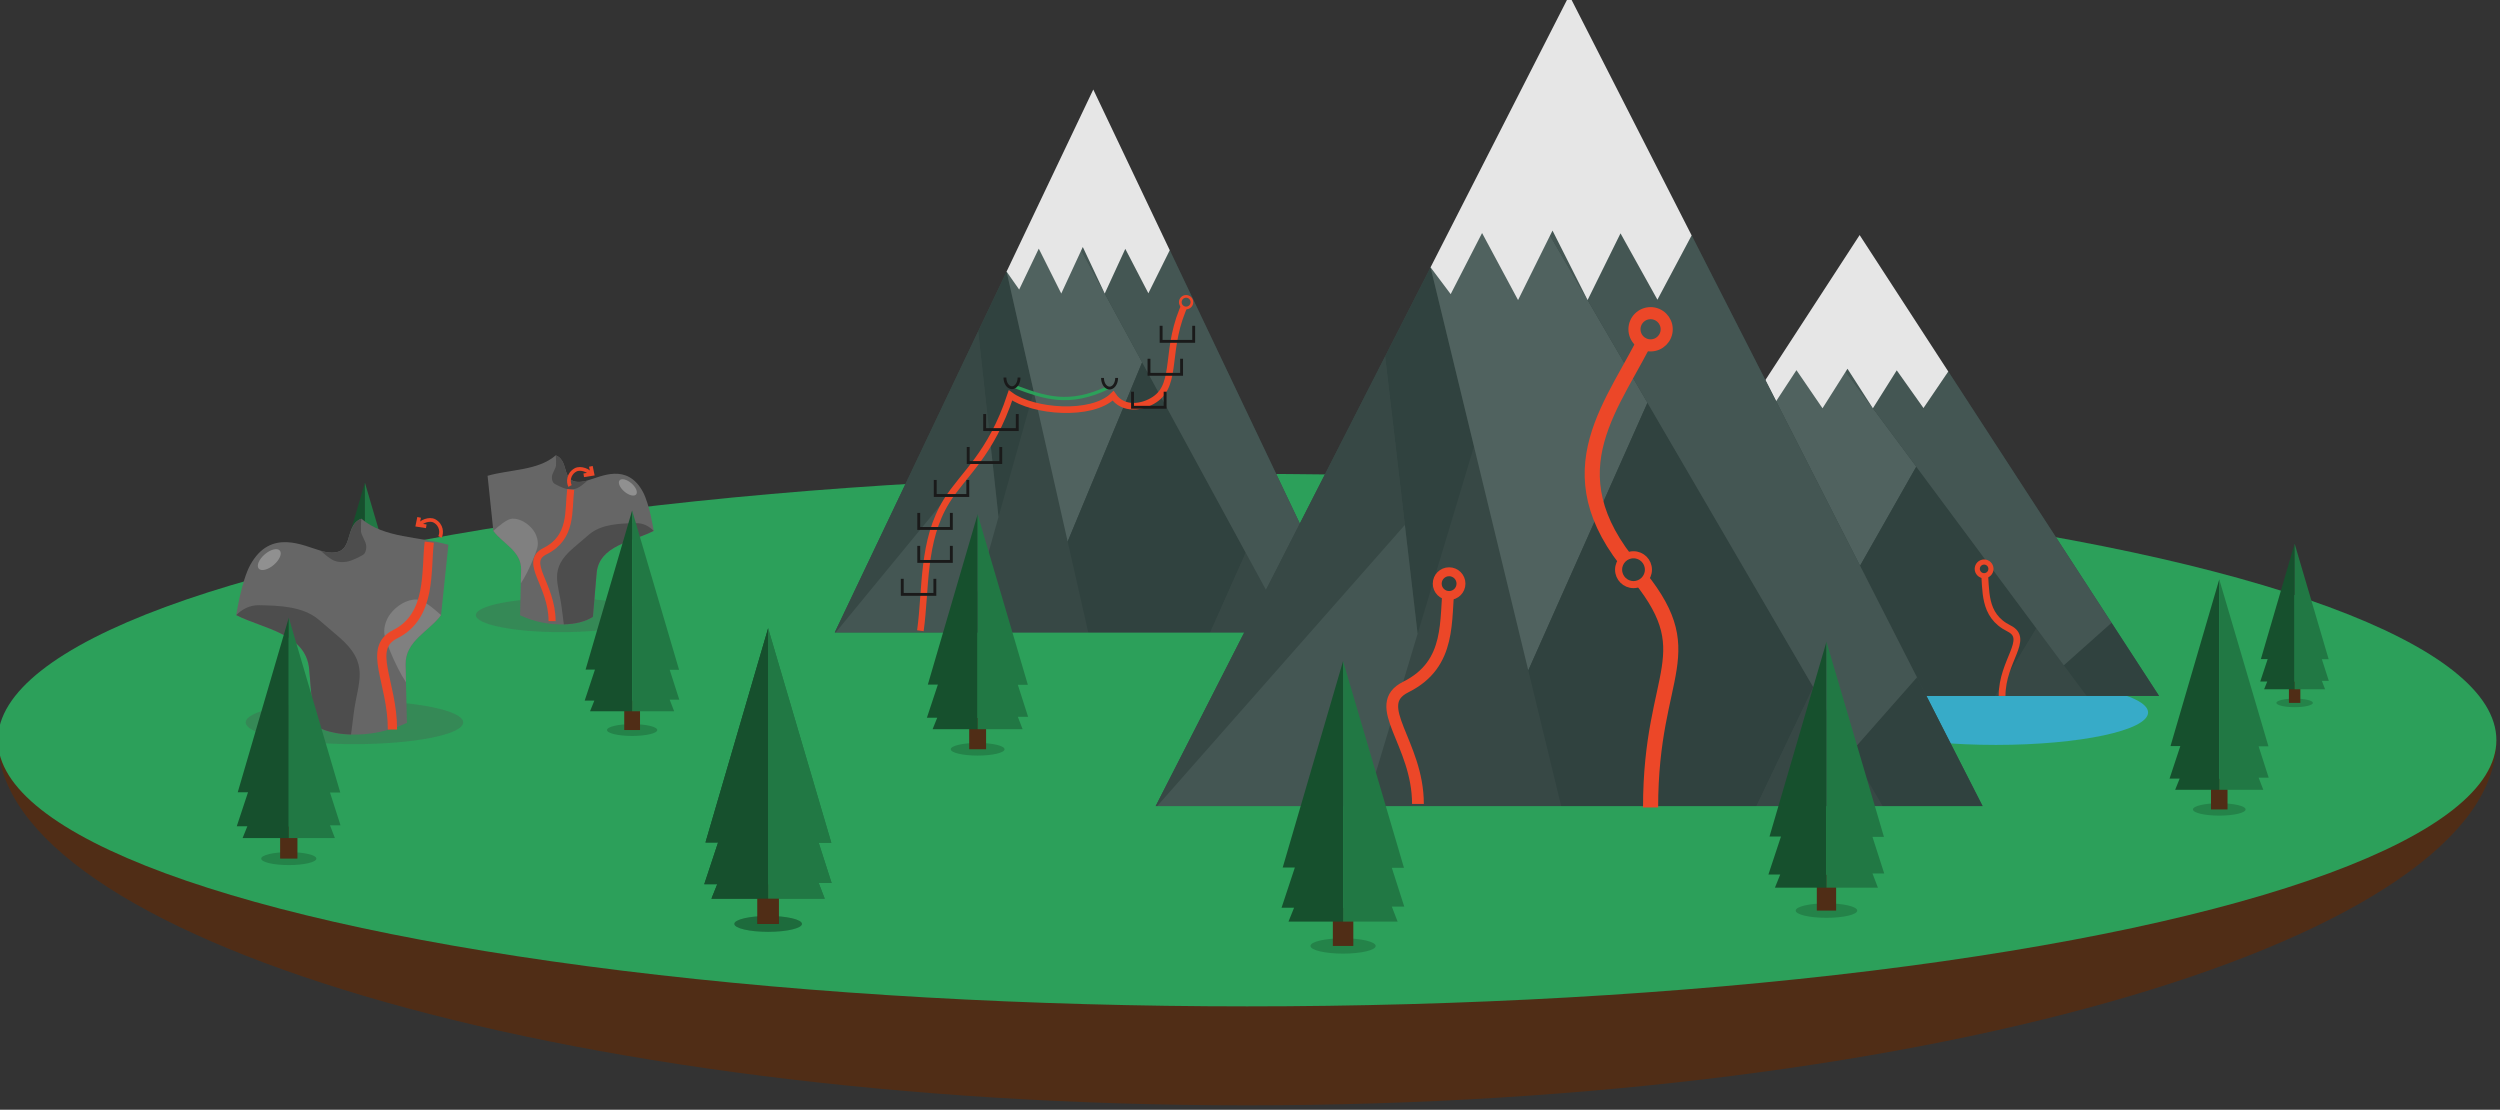 <?xml version="1.0" encoding="UTF-8" standalone="no"?>
<svg
   xmlns:dc="http://purl.org/dc/elements/1.1/"
   xmlns:cc="http://creativecommons.org/ns#"
   xmlns:rdf="http://www.w3.org/1999/02/22-rdf-syntax-ns#"
   xmlns:svg="http://www.w3.org/2000/svg"
   xmlns="http://www.w3.org/2000/svg"
   id="svg10481"
   version="1.1"
   viewBox="0 0 225.278 100"
   height="100mm"
   width="225.278mm">
  <rect x="0" y="0" width="225.278" height="100" fill="#333333" stroke="none"/>
  <defs
     id="defs10475" />
  <g
     transform="translate(-69.499,-50.765)"
     id="layer1">
    <g
       id="g10320"
       transform="matrix(0.792,0,0,0.792,-250.742,-515.139)">
      <g
         id="g7202-6"
         transform="translate(351.016,675.234)">
        <path
           style="opacity:1;fill:#502d16;fill-opacity:1;stroke:none"
           d="M 337.36,123.502 H 53.088 c -0.002,22.19 63.636,41.551 142.137,41.551 78.5,-7e-5 142.137,-19.361 142.136,-41.551 z"
           id="path7204-7" />
        <ellipse
           style="opacity:1;fill:#2ca05a;fill-opacity:1;stroke:none"
           id="ellipse7206-5"
           cx="195.224"
           cy="123.502"
           rx="142.136"
           ry="30.291" />
      </g>
      <g
         transform="matrix(0.381,0,0,0.381,490.539,735.556)"
         id="use7331-3">
        <ellipse
           style="fill:#000000;fill-opacity:0.187;stroke:none"
           id="ellipse10609-5"
           cx="290.379"
           cy="127.854"
           rx="4.546"
           ry="1.069" />
        <path
           style="fill:#502d16;fill-rule:evenodd;stroke:none;stroke-width:1px;stroke-linecap:butt;stroke-linejoin:miter;stroke-opacity:1"
           d="m 288.951,127.854 h 2.855 v -5.286 h -2.855 z"
           id="path10611-6" />
        <path
           style="fill:#16502d;fill-rule:evenodd;stroke:none;stroke-width:1px;stroke-linecap:butt;stroke-linejoin:miter;stroke-opacity:1"
           d="m 290.379,88.135 -8.419,28.782 h 1.695 l -1.856,5.609 h 1.745 l -0.78,1.937 h 7.615 z"
           id="path10613-2" />
        <path
           style="fill:#217844;fill-rule:evenodd;stroke:none;stroke-width:1px;stroke-linecap:butt;stroke-linejoin:miter;stroke-opacity:1"
           d="m 290.379,88.135 v 36.328 h 7.602 l -0.807,-2.098 h 1.735 l -1.735,-5.407 h 1.695 z"
           id="path10615-9" />
      </g>
      <ellipse
         style="opacity:1;fill:#37abc8;fill-opacity:1;stroke:none;stroke-width:0.122"
         id="ellipse9314"
         cx="631.424"
         cy="795.587"
         rx="17.322"
         ry="3.692" />
      <g
         transform="matrix(0.284,0,0,0.253,484.464,653.6)"
         id="g7256-1">
        <path
           style="opacity:1;fill:#374845;fill-rule:evenodd;stroke:none;stroke-width:1px;stroke-linecap:butt;stroke-linejoin:miter;stroke-opacity:1"
           d="m 342.857,553.791 h 240 L 498.418,407.887 462.902,369.732 422.641,416.035 Z"
           id="path7258-2" />
        <path
           style="fill:#374845;fill-opacity:1;fill-rule:evenodd;stroke:none;stroke-width:1px;stroke-linecap:butt;stroke-linejoin:miter;stroke-opacity:1"
           d="m 403.832,553.791 h 56.719 L 435.246,461.846 Z"
           id="path7260-7" />
        <path
           style="fill:#30423f;fill-opacity:1;fill-rule:evenodd;stroke:none;stroke-width:1px;stroke-linecap:butt;stroke-linejoin:miter;stroke-opacity:1"
           d="m 422.641,416.035 -13.191,22.777 9.432,70.93 16.365,-47.896 z"
           id="path7262-0" />
        <path
           style="fill:#374845;fill-opacity:1;fill-rule:evenodd;stroke:none;stroke-width:1px;stroke-linecap:butt;stroke-linejoin:miter;stroke-opacity:1"
           d="m 409.451,438.809 -66.594,114.982 h 0.445 l 71.879,-71.881 z"
           id="path7264-9" />
        <path
           style="fill:#445653;fill-opacity:1;fill-rule:evenodd;stroke:none;stroke-width:1px;stroke-linecap:butt;stroke-linejoin:miter;stroke-opacity:1"
           d="m 343.301,553.791 h 60.531 l 15.049,-44.049 -3.699,-27.832 z"
           id="path7267-3" />
        <path
           style="fill:#50625f;fill-opacity:1;fill-rule:evenodd;stroke:none;stroke-width:1px;stroke-linecap:butt;stroke-linejoin:miter;stroke-opacity:1"
           d="m 447.636,393.323 -24.997,22.714 28.365,103.066 34.59,-68.432 z"
           id="path7269-6" />
        <path
           style="fill:#30423f;fill-opacity:1;fill-rule:evenodd;stroke:none;stroke-width:1px;stroke-linecap:butt;stroke-linejoin:miter;stroke-opacity:1"
           d="m 460.551,553.791 h 56.68 l 16.482,-30.414 -48.119,-72.705 -34.59,68.432 z"
           id="path7271-0" />
        <path
           style="fill:#374845;fill-opacity:1;fill-rule:evenodd;stroke:none;stroke-width:1px;stroke-linecap:butt;stroke-linejoin:miter;stroke-opacity:1"
           d="m 517.23,553.791 h 36.613 l -20.131,-30.414 z"
           id="path7273-6" />
        <path
           style="fill:#30423f;fill-opacity:1;fill-rule:evenodd;stroke:none;stroke-width:1px;stroke-linecap:butt;stroke-linejoin:miter;stroke-opacity:1"
           d="m 553.844,553.791 h 29.014 l -19.051,-32.918 -19.105,19.105 z"
           id="path7275-2" />
        <path
           style="fill:#445653;fill-opacity:1;fill-rule:evenodd;stroke:none;stroke-width:1px;stroke-linecap:butt;stroke-linejoin:miter;stroke-opacity:1"
           d="m 477.768,407.361 -23.622,-4.202 90.556,136.82 19.105,-19.105 -65.389,-112.986 -9.936,16.439 z"
           id="path7277-6" />
        <path
           style="fill:#e6e6e6;fill-opacity:1;fill-rule:evenodd;stroke:none;stroke-width:1px;stroke-linecap:butt;stroke-linejoin:miter;stroke-opacity:1"
           d="m 498.418,407.887 -35.516,-61.369 -40.264,69.521 5.844,6.859 9.107,-15.625 10.445,17.143 10,-17.768 10.18,17.768 9.553,-17.055 10.715,16.965 z"
           id="path7279-1" />
      </g>
      <g
         transform="matrix(0.245,0,0,0.298,415.324,621.447)"
         id="g7256-1-2">
        <path
           style="opacity:1;fill:#374845;fill-rule:evenodd;stroke:none;stroke-width:1px;stroke-linecap:butt;stroke-linejoin:miter;stroke-opacity:1"
           d="m 342.857,553.791 h 240 L 498.418,407.887 462.902,369.732 422.641,416.035 Z"
           id="path7258-2-6" />
        <path
           style="fill:#374845;fill-opacity:1;fill-rule:evenodd;stroke:none;stroke-width:1px;stroke-linecap:butt;stroke-linejoin:miter;stroke-opacity:1"
           d="m 403.832,553.791 h 56.719 L 435.246,461.846 Z"
           id="path7260-7-7" />
        <path
           style="fill:#30423f;fill-opacity:1;fill-rule:evenodd;stroke:none;stroke-width:1px;stroke-linecap:butt;stroke-linejoin:miter;stroke-opacity:1"
           d="m 422.641,416.035 -13.191,22.777 9.432,70.93 16.365,-47.896 z"
           id="path7262-0-5" />
        <path
           style="fill:#374845;fill-opacity:1;fill-rule:evenodd;stroke:none;stroke-width:1px;stroke-linecap:butt;stroke-linejoin:miter;stroke-opacity:1"
           d="m 409.451,438.809 -66.594,114.982 h 0.445 l 71.879,-71.881 z"
           id="path7264-9-6" />
        <path
           style="fill:#445653;fill-opacity:1;fill-rule:evenodd;stroke:none;stroke-width:1px;stroke-linecap:butt;stroke-linejoin:miter;stroke-opacity:1"
           d="m 343.301,553.791 h 60.531 l 15.049,-44.049 -3.699,-27.832 z"
           id="path7267-3-9" />
        <path
           style="fill:#50625f;fill-opacity:1;fill-rule:evenodd;stroke:none;stroke-width:1px;stroke-linecap:butt;stroke-linejoin:miter;stroke-opacity:1"
           d="m 447.636,393.323 -24.997,22.714 28.365,103.066 34.59,-68.432 z"
           id="path7269-6-8" />
        <path
           style="fill:#30423f;fill-opacity:1;fill-rule:evenodd;stroke:none;stroke-width:1px;stroke-linecap:butt;stroke-linejoin:miter;stroke-opacity:1"
           d="m 460.551,553.791 h 56.68 l 16.482,-30.414 -48.119,-72.705 -34.59,68.432 z"
           id="path7271-0-7" />
        <path
           style="fill:#374845;fill-opacity:1;fill-rule:evenodd;stroke:none;stroke-width:1px;stroke-linecap:butt;stroke-linejoin:miter;stroke-opacity:1"
           d="m 517.23,553.791 h 36.613 l -20.131,-30.414 z"
           id="path7273-6-2" />
        <path
           style="fill:#30423f;fill-opacity:1;fill-rule:evenodd;stroke:none;stroke-width:1px;stroke-linecap:butt;stroke-linejoin:miter;stroke-opacity:1"
           d="m 553.844,553.791 h 29.014 l -19.051,-32.918 -19.105,19.105 z"
           id="path7275-2-8" />
        <path
           style="fill:#445653;fill-opacity:1;fill-rule:evenodd;stroke:none;stroke-width:1px;stroke-linecap:butt;stroke-linejoin:miter;stroke-opacity:1"
           d="m 477.768,407.361 -23.622,-4.202 90.556,136.82 19.105,-19.105 -65.389,-112.986 -9.936,16.439 z"
           id="path7277-6-2" />
        <path
           style="fill:#e6e6e6;fill-opacity:1;fill-rule:evenodd;stroke:none;stroke-width:1px;stroke-linecap:butt;stroke-linejoin:miter;stroke-opacity:1"
           d="m 498.418,407.887 -35.516,-61.369 -40.264,69.521 5.844,6.859 9.107,-15.625 10.445,17.143 10,-17.768 10.18,17.768 9.553,-17.055 10.715,16.965 z"
           id="path7279-1-9" />
      </g>
      <g
         id="g7251-3-2"
         transform="matrix(0.392,0,0,0.445,401.435,559.801)">
        <path
           id="path6248-6-3"
           d="m 342.857,553.791 h 240 L 498.418,407.887 462.902,369.732 422.641,416.035 Z"
           style="opacity:1;fill:#374845;fill-rule:evenodd;stroke:none;stroke-width:1px;stroke-linecap:butt;stroke-linejoin:miter;stroke-opacity:1" />
        <path
           id="path6279-7-7"
           d="m 403.832,553.791 h 56.719 L 435.246,461.846 Z"
           style="fill:#374845;fill-opacity:1;fill-rule:evenodd;stroke:none;stroke-width:1px;stroke-linecap:butt;stroke-linejoin:miter;stroke-opacity:1" />
        <path
           id="path7095-5-5"
           d="m 422.641,416.035 -13.191,22.777 9.432,70.93 16.365,-47.896 z"
           style="fill:#30423f;fill-opacity:1;fill-rule:evenodd;stroke:none;stroke-width:1px;stroke-linecap:butt;stroke-linejoin:miter;stroke-opacity:1" />
        <path
           id="path7097-3-9"
           d="m 409.451,438.809 -66.594,114.982 h 0.445 l 71.879,-71.881 z"
           style="fill:#374845;fill-opacity:1;fill-rule:evenodd;stroke:none;stroke-width:1px;stroke-linecap:butt;stroke-linejoin:miter;stroke-opacity:1" />
        <path
           id="path7099-5-2"
           d="m 343.301,553.791 h 60.531 l 15.049,-44.049 -3.699,-27.832 z"
           style="fill:#445653;fill-opacity:1;fill-rule:evenodd;stroke:none;stroke-width:1px;stroke-linecap:butt;stroke-linejoin:miter;stroke-opacity:1" />
        <path
           id="path7101-6-2"
           d="m 447.636,393.323 -24.997,22.714 28.365,103.066 34.59,-68.432 z"
           style="fill:#50625f;fill-opacity:1;fill-rule:evenodd;stroke:none;stroke-width:1px;stroke-linecap:butt;stroke-linejoin:miter;stroke-opacity:1" />
        <path
           id="path7103-2-8"
           d="m 460.551,553.791 h 56.68 l 16.482,-30.414 -48.119,-72.705 -34.59,68.432 z"
           style="fill:#30423f;fill-opacity:1;fill-rule:evenodd;stroke:none;stroke-width:1px;stroke-linecap:butt;stroke-linejoin:miter;stroke-opacity:1" />
        <path
           id="path7107-9-9"
           d="m 517.23,553.791 h 36.613 l -20.131,-30.414 z"
           style="fill:#374845;fill-opacity:1;fill-rule:evenodd;stroke:none;stroke-width:1px;stroke-linecap:butt;stroke-linejoin:miter;stroke-opacity:1" />
        <path
           id="path7109-1-7"
           d="m 553.844,553.791 h 29.014 l -19.051,-32.918 -19.105,19.105 z"
           style="fill:#30423f;fill-opacity:1;fill-rule:evenodd;stroke:none;stroke-width:1px;stroke-linecap:butt;stroke-linejoin:miter;stroke-opacity:1" />
        <path
           id="path7111-2-3"
           d="m 477.768,407.361 -23.622,-4.202 90.556,136.82 19.105,-19.105 -65.389,-112.986 -9.936,16.439 z"
           style="fill:#445653;fill-opacity:1;fill-rule:evenodd;stroke:none;stroke-width:1px;stroke-linecap:butt;stroke-linejoin:miter;stroke-opacity:1" />
        <path
           id="path6255-7-6"
           d="m 498.418,407.887 -35.516,-61.369 -40.264,69.521 5.844,6.859 9.107,-15.625 10.445,17.143 10,-17.768 10.18,17.768 9.553,-17.055 10.715,16.965 z"
           style="fill:#e6e6e6;fill-opacity:1;fill-rule:evenodd;stroke:none;stroke-width:1px;stroke-linecap:butt;stroke-linejoin:miter;stroke-opacity:1" />
      </g>
      <g
         id="g8248"
         transform="matrix(0.638,0,0,0.638,242.722,289.42)">
        <path
           id="path7281-1"
           d="m 506.195,809.676 c 0,-10.93 -8.673,-17.609 -2.155,-20.857 8.305,-4.138 6.913,-12.049 7.711,-18.429"
           style="fill:none;fill-rule:evenodd;stroke:#ec4728;stroke-width:2.1;stroke-linecap:butt;stroke-linejoin:miter;stroke-miterlimit:4;stroke-dasharray:none;stroke-opacity:1" />
        <circle
           r="2.118"
           cy="770.391"
           cx="511.751"
           id="path7291-3"
           style="fill:#30423f;fill-opacity:1;stroke:#ec4728;stroke-width:1.59;stroke-miterlimit:4;stroke-dasharray:none;stroke-opacity:1" />
      </g>
      <g
         id="g8253"
         transform="matrix(0.819,0,0,0.819,151.095,143.269)">
        <path
           style="fill:none;fill-rule:evenodd;stroke:#ec4728;stroke-width:2.1;stroke-linecap:butt;stroke-linejoin:miter;stroke-miterlimit:4;stroke-dasharray:none;stroke-opacity:1"
           d="m 538.52,809.676 c 0,-19.293 7.683,-21.204 -2.372,-33.03 -11.806,-13.886 -2.508,-23.015 2.372,-33.398"
           id="path7285-2" />
        <circle
           style="fill:#445653;fill-opacity:1;stroke:#ec4728;stroke-width:1.681;stroke-miterlimit:4;stroke-dasharray:none;stroke-opacity:1"
           id="circle7293-1"
           cx="538.52"
           cy="743.248"
           r="2.239" />
        <circle
           r="2.072"
           cy="776.646"
           cx="536.148"
           id="circle7295-9"
           style="fill:#30423f;fill-opacity:1;stroke:#ec4728;stroke-width:0.982;stroke-miterlimit:4;stroke-dasharray:none;stroke-opacity:1" />
      </g>
      <g
         transform="matrix(0.659,0,0,0.659,465.486,722.364)"
         id="use7327-7">
        <ellipse
           style="fill:#000000;fill-opacity:0.187;stroke:none"
           id="ellipse10619-8"
           cx="290.379"
           cy="127.854"
           rx="4.546"
           ry="1.069" />
        <path
           style="fill:#502d16;fill-rule:evenodd;stroke:none;stroke-width:1px;stroke-linecap:butt;stroke-linejoin:miter;stroke-opacity:1"
           d="m 288.951,127.854 h 2.855 v -5.286 h -2.855 z"
           id="path10621-4" />
        <path
           style="fill:#16502d;fill-rule:evenodd;stroke:none;stroke-width:1px;stroke-linecap:butt;stroke-linejoin:miter;stroke-opacity:1"
           d="m 290.379,88.135 -8.419,28.782 h 1.695 l -1.856,5.609 h 1.745 l -0.78,1.937 h 7.615 z"
           id="path10623-5" />
        <path
           style="fill:#217844;fill-rule:evenodd;stroke:none;stroke-width:1px;stroke-linecap:butt;stroke-linejoin:miter;stroke-opacity:1"
           d="m 290.379,88.135 v 36.328 h 7.602 l -0.807,-2.098 h 1.735 l -1.735,-5.407 h 1.695 z"
           id="path10625-0" />
      </g>
      <g
         transform="matrix(0.816,0,0,0.816,320.207,717.824)"
         id="use7329-3">
        <ellipse
           style="fill:#000000;fill-opacity:0.187;stroke:none"
           id="ellipse10589-6"
           cx="290.379"
           cy="127.854"
           rx="4.546"
           ry="1.069" />
        <path
           style="fill:#502d16;fill-rule:evenodd;stroke:none;stroke-width:1px;stroke-linecap:butt;stroke-linejoin:miter;stroke-opacity:1"
           d="m 288.951,127.854 h 2.855 v -5.286 h -2.855 z"
           id="path10591-1" />
        <path
           style="fill:#16502d;fill-rule:evenodd;stroke:none;stroke-width:1px;stroke-linecap:butt;stroke-linejoin:miter;stroke-opacity:1"
           d="m 290.379,88.135 -8.419,28.782 h 1.695 l -1.856,5.609 h 1.745 l -0.78,1.937 h 7.615 z"
           id="path10593-0" />
        <path
           style="fill:#217844;fill-rule:evenodd;stroke:none;stroke-width:1px;stroke-linecap:butt;stroke-linejoin:miter;stroke-opacity:1"
           d="m 290.379,88.135 v 36.328 h 7.602 l -0.807,-2.098 h 1.735 l -1.735,-5.407 h 1.695 z"
           id="path10595-6" />
      </g>
      <g
         transform="matrix(0.847,0,0,0.847,245.789,711.35)"
         id="use7333-3">
        <ellipse
           style="fill:#000000;fill-opacity:0.187;stroke:none"
           id="ellipse10569-2"
           cx="290.379"
           cy="127.854"
           rx="4.546"
           ry="1.069" />
        <path
           style="fill:#502d16;fill-rule:evenodd;stroke:none;stroke-width:1px;stroke-linecap:butt;stroke-linejoin:miter;stroke-opacity:1"
           d="m 288.951,127.854 h 2.855 v -5.286 h -2.855 z"
           id="path10571-0" />
        <path
           style="fill:#16502d;fill-rule:evenodd;stroke:none;stroke-width:1px;stroke-linecap:butt;stroke-linejoin:miter;stroke-opacity:1"
           d="m 290.379,88.135 -8.419,28.782 h 1.695 l -1.856,5.609 h 1.745 l -0.78,1.937 h 7.615 z"
           id="path10573-6" />
        <path
           style="fill:#217844;fill-rule:evenodd;stroke:none;stroke-width:1px;stroke-linecap:butt;stroke-linejoin:miter;stroke-opacity:1"
           d="m 290.379,88.135 v 36.328 h 7.602 l -0.807,-2.098 h 1.735 l -1.735,-5.407 h 1.695 z"
           id="path10575-1" />
      </g>
      <g
         transform="matrix(0.398,0,0,0.398,330.289,734.367)"
         id="use7337-5">
        <ellipse
           style="fill:#000000;fill-opacity:0.187;stroke:none"
           id="ellipse10549-5"
           cx="290.379"
           cy="127.854"
           rx="4.546"
           ry="1.069" />
        <path
           style="fill:#502d16;fill-rule:evenodd;stroke:none;stroke-width:1px;stroke-linecap:butt;stroke-linejoin:miter;stroke-opacity:1"
           d="m 288.951,127.854 h 2.855 v -5.286 h -2.855 z"
           id="path10551-4" />
        <path
           style="fill:#16502d;fill-rule:evenodd;stroke:none;stroke-width:1px;stroke-linecap:butt;stroke-linejoin:miter;stroke-opacity:1"
           d="m 290.379,88.135 -8.419,28.782 h 1.695 l -1.856,5.609 h 1.745 l -0.78,1.937 h 7.615 z"
           id="path10553-7" />
        <path
           style="fill:#217844;fill-rule:evenodd;stroke:none;stroke-width:1px;stroke-linecap:butt;stroke-linejoin:miter;stroke-opacity:1"
           d="m 290.379,88.135 v 36.328 h 7.602 l -0.807,-2.098 h 1.735 l -1.735,-5.407 h 1.695 z"
           id="path10555-6" />
      </g>
      <g
         transform="matrix(0.77,0,0,0.77,388.563,719.681)"
         id="use7339-5">
        <ellipse
           style="fill:#000000;fill-opacity:0.187;stroke:none"
           id="ellipse10599-6"
           cx="290.379"
           cy="127.854"
           rx="4.546"
           ry="1.069" />
        <path
           style="fill:#502d16;fill-rule:evenodd;stroke:none;stroke-width:1px;stroke-linecap:butt;stroke-linejoin:miter;stroke-opacity:1"
           d="m 288.951,127.854 h 2.855 v -5.286 h -2.855 z"
           id="path10601-9" />
        <path
           style="fill:#16502d;fill-rule:evenodd;stroke:none;stroke-width:1px;stroke-linecap:butt;stroke-linejoin:miter;stroke-opacity:1"
           d="m 290.379,88.135 -8.419,28.782 h 1.695 l -1.856,5.609 h 1.745 l -0.78,1.937 h 7.615 z"
           id="path10603-3" />
        <path
           style="fill:#217844;fill-rule:evenodd;stroke:none;stroke-width:1px;stroke-linecap:butt;stroke-linejoin:miter;stroke-opacity:1"
           d="m 290.379,88.135 v 36.328 h 7.602 l -0.807,-2.098 h 1.735 l -1.735,-5.407 h 1.695 z"
           id="path10605-7" />
      </g>
      <g
         transform="matrix(0.456,0,0,0.456,533.008,736.196)"
         id="use7341-4">
        <ellipse
           style="fill:#000000;fill-opacity:0.187;stroke:none"
           id="ellipse10629-5"
           cx="290.379"
           cy="127.854"
           rx="4.546"
           ry="1.069" />
        <path
           style="fill:#502d16;fill-rule:evenodd;stroke:none;stroke-width:1px;stroke-linecap:butt;stroke-linejoin:miter;stroke-opacity:1"
           d="m 288.951,127.854 h 2.855 v -5.286 h -2.855 z"
           id="path10631-2" />
        <path
           style="fill:#16502d;fill-rule:evenodd;stroke:none;stroke-width:1px;stroke-linecap:butt;stroke-linejoin:miter;stroke-opacity:1"
           d="m 290.379,88.135 -8.419,28.782 h 1.695 l -1.856,5.609 h 1.745 l -0.78,1.937 h 7.615 z"
           id="path10633-5" />
        <path
           style="fill:#217844;fill-rule:evenodd;stroke:none;stroke-width:1px;stroke-linecap:butt;stroke-linejoin:miter;stroke-opacity:1"
           d="m 290.379,88.135 v 36.328 h 7.602 l -0.807,-2.098 h 1.735 l -1.735,-5.407 h 1.695 z"
           id="path10635-4" />
      </g>
      <g
         id="g9075"
         transform="matrix(0.692,0,0,0.692,132.632,245.885)">
        <ellipse
           ry="3.577"
           rx="17.885"
           cy="795.999"
           cx="450.925"
           id="path8104-9-5"
           style="fill:#4d4d4d;fill-opacity:0.275;stroke:none;stroke-width:0.139;stroke-miterlimit:4;stroke-dasharray:none" />
        <g
           id="g9029-6"
           transform="matrix(0.465,0,0,0.465,157.817,321.888)">
          <path
             style="fill:#666666;fill-rule:evenodd;stroke:none;stroke-width:1px;stroke-linecap:butt;stroke-linejoin:miter;stroke-opacity:1"
             d="m 632.8,947.576 c -6.899,2.596 -1.472,14.252 -13.489,11.596 -0.244,-0.054 -0.646,-0.215 -0.914,-0.29 -6.067,-1.689 -17.682,-8.011 -24.883,5.022 -3.112,5.633 -4.97,17.749 -4.97,17.749 9.496,4.88 24.724,6.457 25.797,19.17 l 1.657,19.644 c 3.468,2.277 8.132,3.271 13.136,3.422 6.389,0.192 13.389,-1.109 19.76,-4.134 l -0.331,-14.371 -0.142,-6.218 c -0.193,-8.387 8.299,-11.738 12.541,-17.514 l 2.604,-24.849 c -10.314,-2.973 -22.723,-2.28 -30.767,-9.228 z"
             id="path8093-3-6" />
          <g
             id="g8991-4">
            <path
               id="path8083-8-0"
               d="m 629.135,1023.889 0.989,-7.745 c 0.352,-2.76 0.896,-5.215 1.338,-7.496 0.443,-2.281 0.785,-4.387 0.735,-6.445 -0.025,-1.029 -0.149,-2.046 -0.406,-3.067 -0.258,-1.022 -0.649,-2.047 -1.211,-3.093 -0.563,-1.046 -1.296,-2.112 -2.236,-3.215 -0.941,-1.103 -2.09,-2.241 -3.482,-3.432 l -7.043,-6.029 c -1.411,-1.208 -2.986,-2.128 -4.67,-2.832 -1.683,-0.703 -3.473,-1.187 -5.314,-1.527 -3.682,-0.68 -7.568,-0.775 -11.198,-0.846 -1.722,-0.034 -3.252,0.343 -4.597,0.978 -1.345,0.635 -2.506,1.525 -3.494,2.513 9.496,4.88 24.724,6.457 25.797,19.17 l 1.657,19.644 c 3.468,2.277 8.132,3.271 13.136,3.422 z"
               style="fill:#4d4d4d;fill-rule:evenodd;stroke:none;stroke-width:1px;stroke-linecap:butt;stroke-linejoin:miter;stroke-opacity:1" />
            <path
               id="path8086-5-0"
               d="m 660.962,981.653 c -1.297,-1.153 -2.853,-2.507 -4.382,-3.585 -0.765,-0.539 -1.523,-1.009 -2.236,-1.349 -0.714,-0.34 -1.382,-0.548 -1.972,-0.569 -0.886,-0.032 -1.781,0.094 -2.656,0.344 -0.875,0.25 -1.732,0.625 -2.544,1.092 -1.625,0.935 -3.076,2.238 -4.149,3.65 -0.846,1.112 -1.508,2.482 -1.864,3.909 -0.356,1.427 -0.405,2.913 -0.029,4.258 0.654,2.337 2.501,6.9 4.545,10.96 0.956,1.898 1.949,3.623 2.889,5.022 l -0.142,-6.218 c -0.193,-8.387 8.299,-11.738 12.541,-17.514 z"
               style="fill:#808080;fill-rule:evenodd;stroke:none;stroke-width:1px;stroke-linecap:butt;stroke-linejoin:miter;stroke-opacity:1" />
            <path
               id="path8091-6-4"
               d="m 632.8,947.576 c -6.899,2.596 -1.472,14.252 -13.489,11.596 -0.244,-0.054 -0.646,-0.215 -0.914,-0.29 1.546,1.411 3.32,2.934 4.804,3.541 0.687,0.281 1.43,0.43 2.185,0.479 0.755,0.049 1.52,-0.004 2.252,-0.124 1.059,-0.174 2.472,-0.754 3.652,-1.318 1.181,-0.564 2.13,-1.112 2.265,-1.227 0.496,-0.422 0.795,-1.146 0.909,-1.921 0.114,-0.775 0.042,-1.599 -0.199,-2.221 -0.501,-1.294 -1.538,-3.166 -1.597,-3.846 -0.044,-0.504 -0.063,-3.124 0.132,-4.67 z"
               style="fill:#4d4d4d;fill-rule:evenodd;stroke:none;stroke-width:1px;stroke-linecap:butt;stroke-linejoin:miter;stroke-opacity:1" />
            <ellipse
               transform="rotate(-40.569)"
               ry="2.453"
               rx="4.907"
               cy="1121.15"
               cx="-169.721"
               id="path8535-2-6"
               style="fill:#ffffff;fill-opacity:0.275;stroke:none;stroke-width:0.3;stroke-miterlimit:4;stroke-dasharray:none" />
          </g>
        </g>
      </g>
      <ellipse
         ry="1.939"
         rx="9.693"
         cy="784.512"
         cx="-468.176"
         id="ellipse9077"
         style="fill:#4d4d4d;fill-opacity:0.275;stroke:none;stroke-width:0.076;stroke-miterlimit:4;stroke-dasharray:none"
         transform="scale(-1,1)" />
      <g
         id="g9091"
         transform="matrix(-0.252,0,0,0.252,627.038,527.547)">
        <path
           style="fill:#666666;fill-rule:evenodd;stroke:none;stroke-width:1px;stroke-linecap:butt;stroke-linejoin:miter;stroke-opacity:1"
           d="m 632.8,947.576 c -6.899,2.596 -1.472,14.252 -13.489,11.596 -0.244,-0.054 -0.646,-0.215 -0.914,-0.29 -6.067,-1.689 -17.682,-8.011 -24.883,5.022 -3.112,5.633 -4.97,17.749 -4.97,17.749 9.496,4.88 24.724,6.457 25.797,19.17 l 1.657,19.644 c 3.468,2.277 8.132,3.271 13.136,3.422 6.389,0.192 13.389,-1.109 19.76,-4.134 l -0.331,-14.371 -0.142,-6.218 c -0.193,-8.387 8.299,-11.738 12.541,-17.514 l 2.604,-24.849 c -10.314,-2.973 -22.723,-2.28 -30.767,-9.228 z"
           id="path9079" />
        <g
           id="g9089">
          <path
             id="path9081"
             d="m 629.135,1023.889 0.989,-7.745 c 0.352,-2.76 0.896,-5.215 1.338,-7.496 0.443,-2.281 0.785,-4.387 0.735,-6.445 -0.025,-1.029 -0.149,-2.046 -0.406,-3.067 -0.258,-1.022 -0.649,-2.047 -1.211,-3.093 -0.563,-1.046 -1.296,-2.112 -2.236,-3.215 -0.941,-1.103 -2.09,-2.241 -3.482,-3.432 l -7.043,-6.029 c -1.411,-1.208 -2.986,-2.128 -4.67,-2.832 -1.683,-0.703 -3.473,-1.187 -5.314,-1.527 -3.682,-0.68 -7.568,-0.775 -11.198,-0.846 -1.722,-0.034 -3.252,0.343 -4.597,0.978 -1.345,0.635 -2.506,1.525 -3.494,2.513 9.496,4.88 24.724,6.457 25.797,19.17 l 1.657,19.644 c 3.468,2.277 8.132,3.271 13.136,3.422 z"
             style="fill:#4d4d4d;fill-rule:evenodd;stroke:none;stroke-width:1px;stroke-linecap:butt;stroke-linejoin:miter;stroke-opacity:1" />
          <path
             id="path9083"
             d="m 660.962,981.653 c -1.297,-1.153 -2.853,-2.507 -4.382,-3.585 -0.765,-0.539 -1.523,-1.009 -2.236,-1.349 -0.714,-0.34 -1.382,-0.548 -1.972,-0.569 -0.886,-0.032 -1.781,0.094 -2.656,0.344 -0.875,0.25 -1.732,0.625 -2.544,1.092 -1.625,0.935 -3.076,2.238 -4.149,3.65 -0.846,1.112 -1.508,2.482 -1.864,3.909 -0.356,1.427 -0.405,2.913 -0.029,4.258 0.654,2.337 2.501,6.9 4.545,10.96 0.956,1.898 1.949,3.623 2.889,5.022 l -0.142,-6.218 c -0.193,-8.387 8.299,-11.738 12.541,-17.514 z"
             style="fill:#808080;fill-rule:evenodd;stroke:none;stroke-width:1px;stroke-linecap:butt;stroke-linejoin:miter;stroke-opacity:1" />
          <path
             id="path9085"
             d="m 632.8,947.576 c -6.899,2.596 -1.472,14.252 -13.489,11.596 -0.244,-0.054 -0.646,-0.215 -0.914,-0.29 1.546,1.411 3.32,2.934 4.804,3.541 0.687,0.281 1.43,0.43 2.185,0.479 0.755,0.049 1.52,-0.004 2.252,-0.124 1.059,-0.174 2.472,-0.754 3.652,-1.318 1.181,-0.564 2.13,-1.112 2.265,-1.227 0.496,-0.422 0.795,-1.146 0.909,-1.921 0.114,-0.775 0.042,-1.599 -0.199,-2.221 -0.501,-1.294 -1.538,-3.166 -1.597,-3.846 -0.044,-0.504 -0.063,-3.124 0.132,-4.67 z"
             style="fill:#4d4d4d;fill-rule:evenodd;stroke:none;stroke-width:1px;stroke-linecap:butt;stroke-linejoin:miter;stroke-opacity:1" />
          <ellipse
             transform="rotate(-40.569)"
             ry="2.453"
             rx="4.907"
             cy="1121.15"
             cx="-169.721"
             id="ellipse9087"
             style="fill:#ffffff;fill-opacity:0.275;stroke:none;stroke-width:0.3;stroke-miterlimit:4;stroke-dasharray:none" />
        </g>
      </g>
      <path
         id="path7281-1-6-7"
         d="m 467.16,785.196 c 0,-4.167 -3.307,-6.714 -0.822,-7.952 3.166,-1.578 2.636,-4.594 2.94,-7.026"
         style="fill:none;fill-rule:evenodd;stroke:#ec4728;stroke-width:0.801;stroke-linecap:butt;stroke-linejoin:miter;stroke-miterlimit:4;stroke-dasharray:none;stroke-opacity:1" />
      <g
         transform="matrix(0.629,0,0,0.629,293.618,717.166)"
         id="use7335-8">
        <ellipse
           style="fill:#000000;fill-opacity:0.187;stroke:none"
           id="ellipse10579-7"
           cx="290.379"
           cy="127.854"
           rx="4.546"
           ry="1.069" />
        <path
           style="fill:#502d16;fill-rule:evenodd;stroke:none;stroke-width:1px;stroke-linecap:butt;stroke-linejoin:miter;stroke-opacity:1"
           d="m 288.951,127.854 h 2.855 v -5.286 h -2.855 z"
           id="path10581-9" />
        <path
           style="fill:#16502d;fill-rule:evenodd;stroke:none;stroke-width:1px;stroke-linecap:butt;stroke-linejoin:miter;stroke-opacity:1"
           d="m 290.379,88.135 -8.419,28.782 h 1.695 l -1.856,5.609 h 1.745 l -0.78,1.937 h 7.615 z"
           id="path10583-2" />
        <path
           style="fill:#217844;fill-rule:evenodd;stroke:none;stroke-width:1px;stroke-linecap:butt;stroke-linejoin:miter;stroke-opacity:1"
           d="m 290.379,88.135 v 36.328 h 7.602 l -0.807,-2.098 h 1.735 l -1.735,-5.407 h 1.695 z"
           id="path10585-0" />
      </g>
      <g
         transform="matrix(0.69,0,0,0.69,236.841,723.995)"
         id="use7343-7">
        <ellipse
           style="fill:#000000;fill-opacity:0.187;stroke:none"
           id="ellipse10559-4"
           cx="290.379"
           cy="127.854"
           rx="4.546"
           ry="1.069" />
        <path
           style="fill:#502d16;fill-rule:evenodd;stroke:none;stroke-width:1px;stroke-linecap:butt;stroke-linejoin:miter;stroke-opacity:1"
           d="m 288.951,127.854 h 2.855 v -5.286 h -2.855 z"
           id="path10561-4" />
        <path
           style="fill:#16502d;fill-rule:evenodd;stroke:none;stroke-width:1px;stroke-linecap:butt;stroke-linejoin:miter;stroke-opacity:1"
           d="m 290.379,88.135 -8.419,28.782 h 1.695 l -1.856,5.609 h 1.745 l -0.78,1.937 h 7.615 z"
           id="path10563-3" />
        <path
           style="fill:#217844;fill-rule:evenodd;stroke:none;stroke-width:1px;stroke-linecap:butt;stroke-linejoin:miter;stroke-opacity:1"
           d="m 290.379,88.135 v 36.328 h 7.602 l -0.807,-2.098 h 1.735 l -1.735,-5.407 h 1.695 z"
           id="path10565-0" />
      </g>
      <path
         style="fill:none;fill-rule:evenodd;stroke:#ec4728;stroke-width:1.052;stroke-linecap:butt;stroke-linejoin:miter;stroke-miterlimit:4;stroke-dasharray:none;stroke-opacity:1"
         d="m 448.997,797.533 c 0,-5.476 -2.939,-9.233 0.327,-10.86 4.161,-2.073 3.463,-7.268 3.863,-10.464"
         id="path7281-1-6" />
      <g
         id="g9242"
         transform="matrix(0.397,0.212,-0.212,0.397,437.116,374.295)">
        <path
           id="path9236"
           d="m 453.926,768.505 c 0,-1.109 -1.02,-2.901 -3.135,-2.93 -1.468,-0.02 -2.959,1.791 -2.959,2.93"
           style="fill:none;fill-rule:evenodd;stroke:#ec4728;stroke-width:0.938px;stroke-linecap:butt;stroke-linejoin:miter;stroke-opacity:1" />
        <path
           id="path9238"
           d="m 446.943,766.609 0.555,1.87 2.104,-0.731"
           style="fill:none;fill-rule:evenodd;stroke:#ec4728;stroke-width:0.938px;stroke-linecap:butt;stroke-linejoin:miter;stroke-opacity:1" />
      </g>
      <g
         id="g9242-1"
         transform="matrix(-0.397,0.212,0.212,0.397,486.488,368.49)">
        <path
           id="path9236-3"
           d="m 453.926,768.505 c 0,-1.109 -1.02,-2.901 -3.135,-2.93 -1.468,-0.02 -2.959,1.791 -2.959,2.93"
           style="fill:none;fill-rule:evenodd;stroke:#ec4728;stroke-width:0.938px;stroke-linecap:butt;stroke-linejoin:miter;stroke-opacity:1" />
        <path
           id="path9238-2"
           d="m 446.943,766.609 0.555,1.87 2.104,-0.731"
           style="fill:none;fill-rule:evenodd;stroke:#ec4728;stroke-width:0.938px;stroke-linecap:butt;stroke-linejoin:miter;stroke-opacity:1" />
      </g>
      <g
         id="g9273"
         transform="matrix(0.847,0,0,0.847,245.789,711.35)">
        <ellipse
           ry="1.069"
           rx="4.546"
           cy="127.854"
           cx="290.379"
           id="ellipse9265"
           style="fill:#000000;fill-opacity:0.187;stroke:none" />
        <path
           id="path9267"
           d="m 288.951,127.854 h 2.855 v -5.286 h -2.855 z"
           style="fill:#502d16;fill-rule:evenodd;stroke:none;stroke-width:1px;stroke-linecap:butt;stroke-linejoin:miter;stroke-opacity:1" />
        <path
           id="path9269"
           d="m 290.379,88.135 -8.419,28.782 h 1.695 l -1.856,5.609 h 1.745 l -0.78,1.937 h 7.615 z"
           style="fill:#16502d;fill-rule:evenodd;stroke:none;stroke-width:1px;stroke-linecap:butt;stroke-linejoin:miter;stroke-opacity:1" />
        <path
           id="path9271"
           d="m 290.379,88.135 v 36.328 h 7.602 l -0.807,-2.098 h 1.735 l -1.735,-5.407 h 1.695 z"
           style="fill:#217844;fill-rule:evenodd;stroke:none;stroke-width:1px;stroke-linecap:butt;stroke-linejoin:miter;stroke-opacity:1" />
      </g>
      <g
         id="g9273-1"
         transform="matrix(0.673,0,0,0.673,320.153,713.728)">
        <ellipse
           ry="1.069"
           rx="4.546"
           cy="127.854"
           cx="290.379"
           id="ellipse9265-4"
           style="fill:#000000;fill-opacity:0.187;stroke:none" />
        <path
           id="path9267-9"
           d="m 288.951,127.854 h 2.855 v -5.286 h -2.855 z"
           style="fill:#502d16;fill-rule:evenodd;stroke:none;stroke-width:1px;stroke-linecap:butt;stroke-linejoin:miter;stroke-opacity:1" />
        <path
           id="path9269-1"
           d="m 290.379,88.135 -8.419,28.782 h 1.695 l -1.856,5.609 h 1.745 l -0.78,1.937 h 7.615 z"
           style="fill:#16502d;fill-rule:evenodd;stroke:none;stroke-width:1px;stroke-linecap:butt;stroke-linejoin:miter;stroke-opacity:1" />
        <path
           id="path9271-0"
           d="m 290.379,88.135 v 36.328 h 7.602 l -0.807,-2.098 h 1.735 l -1.735,-5.407 h 1.695 z"
           style="fill:#217844;fill-rule:evenodd;stroke:none;stroke-width:1px;stroke-linecap:butt;stroke-linejoin:miter;stroke-opacity:1" />
      </g>
      <g
         id="g8248-7"
         transform="matrix(-0.368,0,0,0.368,818.414,495.746)">
        <path
           id="path7281-1-5"
           d="m 506.195,809.676 c 0,-10.93 -8.673,-17.609 -2.155,-20.857 8.305,-4.138 6.913,-12.049 7.711,-18.429"
           style="fill:none;fill-rule:evenodd;stroke:#ec4728;stroke-width:2.1;stroke-linecap:butt;stroke-linejoin:miter;stroke-miterlimit:4;stroke-dasharray:none;stroke-opacity:1" />
        <circle
           r="2.118"
           cy="770.391"
           cx="511.751"
           id="path7291-3-8"
           style="fill:#30423f;fill-opacity:1;stroke:#ec4728;stroke-width:1.59;stroke-miterlimit:4;stroke-dasharray:none;stroke-opacity:1" />
      </g>
      <path
         style="fill:none;fill-rule:evenodd;stroke:#ec4728;stroke-width:0.75;stroke-linecap:butt;stroke-linejoin:miter;stroke-miterlimit:4;stroke-dasharray:none;stroke-opacity:1"
         d="m 509.062,786.288 c 0.662,-4.728 0.167,-10.228 2.988,-14.766 1.889,-3.039 5.04,-5.271 7.266,-12.012 2.558,1.875 9.24,2.427 11.672,0.046 1.13,1.659 3.323,1.37 4.734,0.423 2.728,-1.83 1.036,-5.843 3.574,-11.074"
         id="path10172" />
      <path
         style="fill:none;fill-rule:evenodd;stroke:#1a1a1a;stroke-width:0.328;stroke-linecap:butt;stroke-linejoin:miter;stroke-miterlimit:4;stroke-dasharray:none;stroke-opacity:1"
         d="m 507.002,780.381 v 1.771 h 3.708 v -1.771"
         id="path9341" />
      <path
         id="path9345"
         d="m 508.877,776.631 v 1.771 h 3.708 v -1.771"
         style="fill:none;fill-rule:evenodd;stroke:#1a1a1a;stroke-width:0.328;stroke-linecap:butt;stroke-linejoin:miter;stroke-miterlimit:4;stroke-dasharray:none;stroke-opacity:1" />
      <path
         style="fill:none;fill-rule:evenodd;stroke:#1a1a1a;stroke-width:0.328;stroke-linecap:butt;stroke-linejoin:miter;stroke-miterlimit:4;stroke-dasharray:none;stroke-opacity:1"
         d="m 508.877,772.881 v 1.771 h 3.708 v -1.771"
         id="path9347" />
      <path
         id="path9349"
         d="m 510.752,769.131 v 1.771 h 3.708 v -1.771"
         style="fill:none;fill-rule:evenodd;stroke:#1a1a1a;stroke-width:0.328;stroke-linecap:butt;stroke-linejoin:miter;stroke-miterlimit:4;stroke-dasharray:none;stroke-opacity:1" />
      <path
         style="fill:none;fill-rule:evenodd;stroke:#1a1a1a;stroke-width:0.328;stroke-linecap:butt;stroke-linejoin:miter;stroke-miterlimit:4;stroke-dasharray:none;stroke-opacity:1"
         d="m 514.502,765.381 v 1.771 h 3.708 v -1.771"
         id="path9351" />
      <path
         id="path9353"
         d="m 516.377,761.631 v 1.771 h 3.708 v -1.771"
         style="fill:none;fill-rule:evenodd;stroke:#1a1a1a;stroke-width:0.328;stroke-linecap:butt;stroke-linejoin:miter;stroke-miterlimit:4;stroke-dasharray:none;stroke-opacity:1" />
      <path
         style="fill:none;fill-rule:evenodd;stroke:#1a1a1a;stroke-width:0.328;stroke-linecap:butt;stroke-linejoin:miter;stroke-miterlimit:4;stroke-dasharray:none;stroke-opacity:1"
         d="m 533.2,759.093 v 1.771 h 3.708 v -1.771"
         id="path9355" />
      <path
         id="path9357"
         d="m 535.075,755.343 v 1.771 h 3.708 v -1.771"
         style="fill:none;fill-rule:evenodd;stroke:#1a1a1a;stroke-width:0.328;stroke-linecap:butt;stroke-linejoin:miter;stroke-miterlimit:4;stroke-dasharray:none;stroke-opacity:1" />
      <path
         style="fill:none;fill-rule:evenodd;stroke:#1a1a1a;stroke-width:0.328;stroke-linecap:butt;stroke-linejoin:miter;stroke-miterlimit:4;stroke-dasharray:none;stroke-opacity:1"
         d="m 536.452,751.593 v 1.771 h 3.708 v -1.771"
         id="path9359" />
      <path
         style="fill:none;fill-opacity:1;fill-rule:evenodd;stroke:#2ca05a;stroke-width:0.375;stroke-linecap:butt;stroke-linejoin:miter;stroke-miterlimit:4;stroke-dasharray:none;stroke-opacity:1"
         d="m 519.78,758.497 c 3.449,1.297 6.18,2.23 10.612,0.143"
         id="path9361" />
      <path
         style="fill:none;stroke:#1a1a1a;stroke-width:0.324;stroke-miterlimit:4;stroke-dasharray:none;stroke-opacity:1"
         id="path10168"
         d="m 520.287,757.483 a 0.802,1.152 0 0 1 -0.401,0.998 0.802,1.152 0 0 1 -0.802,0 0.802,1.152 0 0 1 -0.401,-0.998" />
      <path
         d="m 531.391,757.524 a 0.802,1.152 0 0 1 -0.401,0.998 0.802,1.152 0 0 1 -0.802,0 0.802,1.152 0 0 1 -0.401,-0.998"
         id="path10170"
         style="fill:none;stroke:#1a1a1a;stroke-width:0.324;stroke-miterlimit:4;stroke-dasharray:none;stroke-opacity:1" />
      <circle
         style="fill:#445653;fill-opacity:1;stroke:#ec4728;stroke-width:0.306;stroke-miterlimit:4;stroke-dasharray:none;stroke-opacity:1"
         id="path10174"
         cx="539.297"
         cy="748.905"
         r="0.66" />
    </g>
  </g>
</svg>
